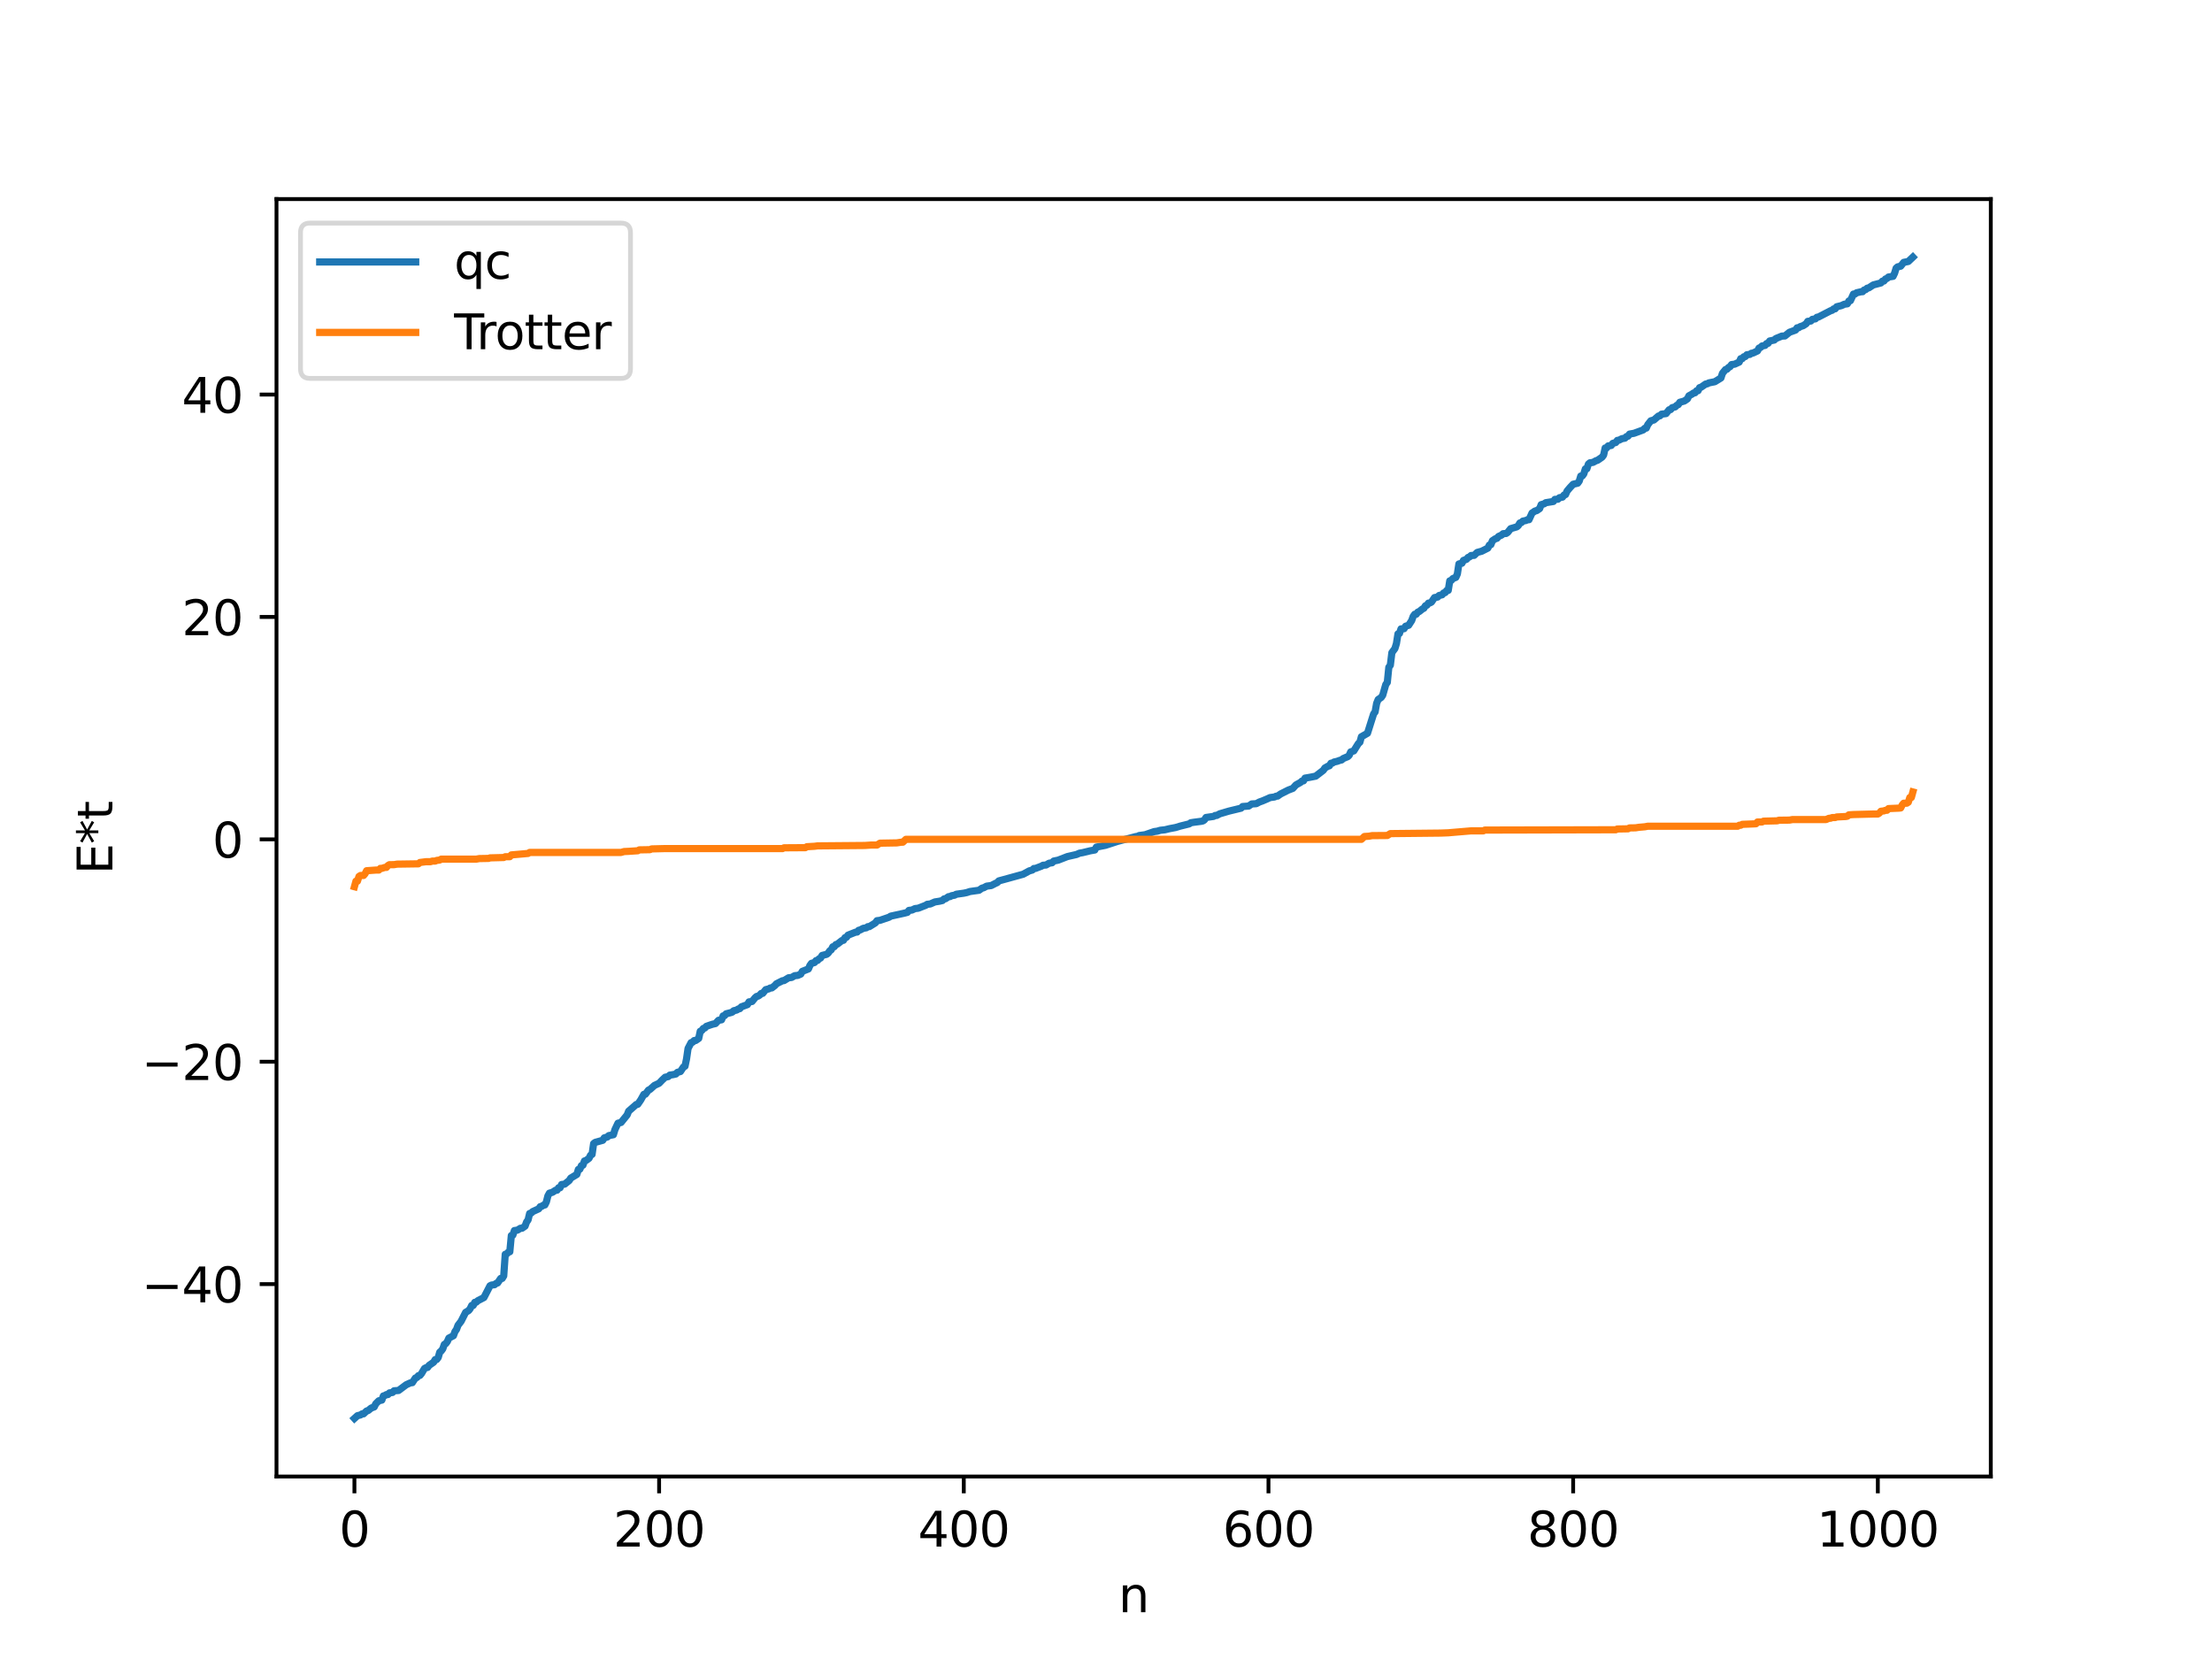 <?xml version="1.0" encoding="utf-8" standalone="no"?>
<!DOCTYPE svg PUBLIC "-//W3C//DTD SVG 1.1//EN"
  "http://www.w3.org/Graphics/SVG/1.1/DTD/svg11.dtd">
<svg xmlns:xlink="http://www.w3.org/1999/xlink" width="460.8pt" height="345.6pt" viewBox="0 0 460.8 345.6" xmlns="http://www.w3.org/2000/svg" version="1.1">
 <defs>
  <style type="text/css">*{stroke-linejoin: round; stroke-linecap: butt}</style>
 </defs>
 <g id="figure_1">
  <g id="patch_1">
   <path d="M 0 345.6 
L 460.8 345.6 
L 460.8 0 
L 0 0 
z
" style="fill: #ffffff"/>
  </g>
  <g id="axes_1">
   <g id="patch_2">
    <path d="M 57.6 307.584 
L 414.72 307.584 
L 414.72 41.472 
L 57.6 41.472 
z
" style="fill: #ffffff"/>
   </g>
   <g id="matplotlib.axis_1">
    <g id="xtick_1">
     <g id="line2d_1">
      <defs>
       <path id="ma3baaf75a7" d="M 0 0 
L 0 3.5 
" style="stroke: #000000; stroke-width: 0.8"/>
      </defs>
      <g>
       <use xlink:href="#ma3baaf75a7" x="73.833" y="307.584" style="stroke: #000000; stroke-width: 0.8"/>
      </g>
     </g>
     <g id="text_1">
      <!-- 0 -->
      <g transform="translate(70.651 322.182) scale(0.1 -0.1)">
       <defs>
        <path id="DejaVuSans-30" d="M 2034 4250 
Q 1547 4250 1301 3770 
Q 1056 3291 1056 2328 
Q 1056 1369 1301 889 
Q 1547 409 2034 409 
Q 2525 409 2770 889 
Q 3016 1369 3016 2328 
Q 3016 3291 2770 3770 
Q 2525 4250 2034 4250 
z
M 2034 4750 
Q 2819 4750 3233 4129 
Q 3647 3509 3647 2328 
Q 3647 1150 3233 529 
Q 2819 -91 2034 -91 
Q 1250 -91 836 529 
Q 422 1150 422 2328 
Q 422 3509 836 4129 
Q 1250 4750 2034 4750 
z
" transform="scale(0.016)"/>
       </defs>
       <use xlink:href="#DejaVuSans-30"/>
      </g>
     </g>
    </g>
    <g id="xtick_2">
     <g id="line2d_2">
      <g>
       <use xlink:href="#ma3baaf75a7" x="137.304" y="307.584" style="stroke: #000000; stroke-width: 0.8"/>
      </g>
     </g>
     <g id="text_2">
      <!-- 200 -->
      <g transform="translate(127.76 322.182) scale(0.1 -0.1)">
       <defs>
        <path id="DejaVuSans-32" d="M 1228 531 
L 3431 531 
L 3431 0 
L 469 0 
L 469 531 
Q 828 903 1448 1529 
Q 2069 2156 2228 2338 
Q 2531 2678 2651 2914 
Q 2772 3150 2772 3378 
Q 2772 3750 2511 3984 
Q 2250 4219 1831 4219 
Q 1534 4219 1204 4116 
Q 875 4013 500 3803 
L 500 4441 
Q 881 4594 1212 4672 
Q 1544 4750 1819 4750 
Q 2544 4750 2975 4387 
Q 3406 4025 3406 3419 
Q 3406 3131 3298 2873 
Q 3191 2616 2906 2266 
Q 2828 2175 2409 1742 
Q 1991 1309 1228 531 
z
" transform="scale(0.016)"/>
       </defs>
       <use xlink:href="#DejaVuSans-32"/>
       <use xlink:href="#DejaVuSans-30" x="63.623"/>
       <use xlink:href="#DejaVuSans-30" x="127.246"/>
      </g>
     </g>
    </g>
    <g id="xtick_3">
     <g id="line2d_3">
      <g>
       <use xlink:href="#ma3baaf75a7" x="200.775" y="307.584" style="stroke: #000000; stroke-width: 0.8"/>
      </g>
     </g>
     <g id="text_3">
      <!-- 400 -->
      <g transform="translate(191.231 322.182) scale(0.1 -0.1)">
       <defs>
        <path id="DejaVuSans-34" d="M 2419 4116 
L 825 1625 
L 2419 1625 
L 2419 4116 
z
M 2253 4666 
L 3047 4666 
L 3047 1625 
L 3713 1625 
L 3713 1100 
L 3047 1100 
L 3047 0 
L 2419 0 
L 2419 1100 
L 313 1100 
L 313 1709 
L 2253 4666 
z
" transform="scale(0.016)"/>
       </defs>
       <use xlink:href="#DejaVuSans-34"/>
       <use xlink:href="#DejaVuSans-30" x="63.623"/>
       <use xlink:href="#DejaVuSans-30" x="127.246"/>
      </g>
     </g>
    </g>
    <g id="xtick_4">
     <g id="line2d_4">
      <g>
       <use xlink:href="#ma3baaf75a7" x="264.246" y="307.584" style="stroke: #000000; stroke-width: 0.8"/>
      </g>
     </g>
     <g id="text_4">
      <!-- 600 -->
      <g transform="translate(254.702 322.182) scale(0.1 -0.1)">
       <defs>
        <path id="DejaVuSans-36" d="M 2113 2584 
Q 1688 2584 1439 2293 
Q 1191 2003 1191 1497 
Q 1191 994 1439 701 
Q 1688 409 2113 409 
Q 2538 409 2786 701 
Q 3034 994 3034 1497 
Q 3034 2003 2786 2293 
Q 2538 2584 2113 2584 
z
M 3366 4563 
L 3366 3988 
Q 3128 4100 2886 4159 
Q 2644 4219 2406 4219 
Q 1781 4219 1451 3797 
Q 1122 3375 1075 2522 
Q 1259 2794 1537 2939 
Q 1816 3084 2150 3084 
Q 2853 3084 3261 2657 
Q 3669 2231 3669 1497 
Q 3669 778 3244 343 
Q 2819 -91 2113 -91 
Q 1303 -91 875 529 
Q 447 1150 447 2328 
Q 447 3434 972 4092 
Q 1497 4750 2381 4750 
Q 2619 4750 2861 4703 
Q 3103 4656 3366 4563 
z
" transform="scale(0.016)"/>
       </defs>
       <use xlink:href="#DejaVuSans-36"/>
       <use xlink:href="#DejaVuSans-30" x="63.623"/>
       <use xlink:href="#DejaVuSans-30" x="127.246"/>
      </g>
     </g>
    </g>
    <g id="xtick_5">
     <g id="line2d_5">
      <g>
       <use xlink:href="#ma3baaf75a7" x="327.717" y="307.584" style="stroke: #000000; stroke-width: 0.8"/>
      </g>
     </g>
     <g id="text_5">
      <!-- 800 -->
      <g transform="translate(318.173 322.182) scale(0.1 -0.1)">
       <defs>
        <path id="DejaVuSans-38" d="M 2034 2216 
Q 1584 2216 1326 1975 
Q 1069 1734 1069 1313 
Q 1069 891 1326 650 
Q 1584 409 2034 409 
Q 2484 409 2743 651 
Q 3003 894 3003 1313 
Q 3003 1734 2745 1975 
Q 2488 2216 2034 2216 
z
M 1403 2484 
Q 997 2584 770 2862 
Q 544 3141 544 3541 
Q 544 4100 942 4425 
Q 1341 4750 2034 4750 
Q 2731 4750 3128 4425 
Q 3525 4100 3525 3541 
Q 3525 3141 3298 2862 
Q 3072 2584 2669 2484 
Q 3125 2378 3379 2068 
Q 3634 1759 3634 1313 
Q 3634 634 3220 271 
Q 2806 -91 2034 -91 
Q 1263 -91 848 271 
Q 434 634 434 1313 
Q 434 1759 690 2068 
Q 947 2378 1403 2484 
z
M 1172 3481 
Q 1172 3119 1398 2916 
Q 1625 2713 2034 2713 
Q 2441 2713 2670 2916 
Q 2900 3119 2900 3481 
Q 2900 3844 2670 4047 
Q 2441 4250 2034 4250 
Q 1625 4250 1398 4047 
Q 1172 3844 1172 3481 
z
" transform="scale(0.016)"/>
       </defs>
       <use xlink:href="#DejaVuSans-38"/>
       <use xlink:href="#DejaVuSans-30" x="63.623"/>
       <use xlink:href="#DejaVuSans-30" x="127.246"/>
      </g>
     </g>
    </g>
    <g id="xtick_6">
     <g id="line2d_6">
      <g>
       <use xlink:href="#ma3baaf75a7" x="391.188" y="307.584" style="stroke: #000000; stroke-width: 0.8"/>
      </g>
     </g>
     <g id="text_6">
      <!-- 1000 -->
      <g transform="translate(378.463 322.182) scale(0.1 -0.1)">
       <defs>
        <path id="DejaVuSans-31" d="M 794 531 
L 1825 531 
L 1825 4091 
L 703 3866 
L 703 4441 
L 1819 4666 
L 2450 4666 
L 2450 531 
L 3481 531 
L 3481 0 
L 794 0 
L 794 531 
z
" transform="scale(0.016)"/>
       </defs>
       <use xlink:href="#DejaVuSans-31"/>
       <use xlink:href="#DejaVuSans-30" x="63.623"/>
       <use xlink:href="#DejaVuSans-30" x="127.246"/>
       <use xlink:href="#DejaVuSans-30" x="190.869"/>
      </g>
     </g>
    </g>
    <g id="text_7">
     <!-- n -->
     <g transform="translate(232.991 335.861) scale(0.1 -0.1)">
      <defs>
       <path id="DejaVuSans-6e" d="M 3513 2113 
L 3513 0 
L 2938 0 
L 2938 2094 
Q 2938 2591 2744 2837 
Q 2550 3084 2163 3084 
Q 1697 3084 1428 2787 
Q 1159 2491 1159 1978 
L 1159 0 
L 581 0 
L 581 3500 
L 1159 3500 
L 1159 2956 
Q 1366 3272 1645 3428 
Q 1925 3584 2291 3584 
Q 2894 3584 3203 3211 
Q 3513 2838 3513 2113 
z
" transform="scale(0.016)"/>
      </defs>
      <use xlink:href="#DejaVuSans-6e"/>
     </g>
    </g>
   </g>
   <g id="matplotlib.axis_2">
    <g id="ytick_1">
     <g id="line2d_7">
      <defs>
       <path id="mec822b5267" d="M 0 0 
L -3.5 0 
" style="stroke: #000000; stroke-width: 0.8"/>
      </defs>
      <g>
       <use xlink:href="#mec822b5267" x="57.6" y="267.505" style="stroke: #000000; stroke-width: 0.8"/>
      </g>
     </g>
     <g id="text_8">
      <!-- −40 -->
      <g transform="translate(29.495 271.304) scale(0.1 -0.1)">
       <defs>
        <path id="DejaVuSans-2212" d="M 678 2272 
L 4684 2272 
L 4684 1741 
L 678 1741 
L 678 2272 
z
" transform="scale(0.016)"/>
       </defs>
       <use xlink:href="#DejaVuSans-2212"/>
       <use xlink:href="#DejaVuSans-34" x="83.789"/>
       <use xlink:href="#DejaVuSans-30" x="147.412"/>
      </g>
     </g>
    </g>
    <g id="ytick_2">
     <g id="line2d_8">
      <g>
       <use xlink:href="#mec822b5267" x="57.6" y="221.177" style="stroke: #000000; stroke-width: 0.8"/>
      </g>
     </g>
     <g id="text_9">
      <!-- −20 -->
      <g transform="translate(29.495 224.976) scale(0.1 -0.1)">
       <use xlink:href="#DejaVuSans-2212"/>
       <use xlink:href="#DejaVuSans-32" x="83.789"/>
       <use xlink:href="#DejaVuSans-30" x="147.412"/>
      </g>
     </g>
    </g>
    <g id="ytick_3">
     <g id="line2d_9">
      <g>
       <use xlink:href="#mec822b5267" x="57.6" y="174.849" style="stroke: #000000; stroke-width: 0.8"/>
      </g>
     </g>
     <g id="text_10">
      <!-- 0 -->
      <g transform="translate(44.237 178.648) scale(0.1 -0.1)">
       <use xlink:href="#DejaVuSans-30"/>
      </g>
     </g>
    </g>
    <g id="ytick_4">
     <g id="line2d_10">
      <g>
       <use xlink:href="#mec822b5267" x="57.6" y="128.521" style="stroke: #000000; stroke-width: 0.8"/>
      </g>
     </g>
     <g id="text_11">
      <!-- 20 -->
      <g transform="translate(37.875 132.321) scale(0.1 -0.1)">
       <use xlink:href="#DejaVuSans-32"/>
       <use xlink:href="#DejaVuSans-30" x="63.623"/>
      </g>
     </g>
    </g>
    <g id="ytick_5">
     <g id="line2d_11">
      <g>
       <use xlink:href="#mec822b5267" x="57.6" y="82.194" style="stroke: #000000; stroke-width: 0.8"/>
      </g>
     </g>
     <g id="text_12">
      <!-- 40 -->
      <g transform="translate(37.875 85.993) scale(0.1 -0.1)">
       <use xlink:href="#DejaVuSans-34"/>
       <use xlink:href="#DejaVuSans-30" x="63.623"/>
      </g>
     </g>
    </g>
    <g id="text_13">
     <!-- E*t -->
     <g transform="translate(23.416 182.148) rotate(-90) scale(0.1 -0.1)">
      <defs>
       <path id="DejaVuSans-45" d="M 628 4666 
L 3578 4666 
L 3578 4134 
L 1259 4134 
L 1259 2753 
L 3481 2753 
L 3481 2222 
L 1259 2222 
L 1259 531 
L 3634 531 
L 3634 0 
L 628 0 
L 628 4666 
z
" transform="scale(0.016)"/>
       <path id="DejaVuSans-2a" d="M 3009 3897 
L 1888 3291 
L 3009 2681 
L 2828 2375 
L 1778 3009 
L 1778 1831 
L 1422 1831 
L 1422 3009 
L 372 2375 
L 191 2681 
L 1313 3291 
L 191 3897 
L 372 4206 
L 1422 3572 
L 1422 4750 
L 1778 4750 
L 1778 3572 
L 2828 4206 
L 3009 3897 
z
" transform="scale(0.016)"/>
       <path id="DejaVuSans-74" d="M 1172 4494 
L 1172 3500 
L 2356 3500 
L 2356 3053 
L 1172 3053 
L 1172 1153 
Q 1172 725 1289 603 
Q 1406 481 1766 481 
L 2356 481 
L 2356 0 
L 1766 0 
Q 1100 0 847 248 
Q 594 497 594 1153 
L 594 3053 
L 172 3053 
L 172 3500 
L 594 3500 
L 594 4494 
L 1172 4494 
z
" transform="scale(0.016)"/>
      </defs>
      <use xlink:href="#DejaVuSans-45"/>
      <use xlink:href="#DejaVuSans-2a" x="63.184"/>
      <use xlink:href="#DejaVuSans-74" x="113.184"/>
     </g>
    </g>
   </g>
   <g id="line2d_12">
    <path d="M 73.833 295.488 
L 74.467 294.912 
L 75.102 294.761 
L 75.42 294.534 
L 75.737 294.528 
L 76.372 293.936 
L 76.689 293.848 
L 77.324 293.326 
L 77.958 293.087 
L 78.276 292.436 
L 78.91 291.81 
L 79.545 291.665 
L 79.862 290.796 
L 80.18 290.719 
L 80.497 290.521 
L 80.815 290.512 
L 81.132 290.166 
L 81.767 290.075 
L 82.084 289.729 
L 83.036 289.658 
L 84.623 288.47 
L 85.258 288.181 
L 85.575 288.045 
L 85.892 288.033 
L 86.527 287.069 
L 86.844 286.96 
L 87.162 286.579 
L 87.479 286.526 
L 87.796 286.146 
L 88.431 285.086 
L 88.748 284.91 
L 89.066 284.868 
L 89.383 284.434 
L 90.335 283.773 
L 90.653 283.228 
L 90.97 283.208 
L 91.287 282.795 
L 91.605 281.692 
L 91.922 281.422 
L 92.239 280.989 
L 92.557 280.073 
L 92.874 279.892 
L 93.191 279.458 
L 93.509 278.749 
L 94.461 278.255 
L 94.778 277.392 
L 95.096 276.953 
L 95.413 276.089 
L 96.048 275.26 
L 97 273.391 
L 97.634 273.01 
L 97.952 272.602 
L 98.269 271.951 
L 98.586 271.94 
L 98.904 271.299 
L 99.221 271.261 
L 99.539 270.962 
L 100.808 270.306 
L 102.077 267.853 
L 102.395 267.7 
L 103.029 267.626 
L 103.347 267.357 
L 103.664 267.264 
L 104.299 266.323 
L 104.616 266.321 
L 104.934 265.802 
L 105.251 261.29 
L 105.568 261.202 
L 105.886 260.853 
L 106.203 260.766 
L 106.52 257.386 
L 106.838 257.298 
L 107.155 256.349 
L 107.79 256.262 
L 108.424 255.868 
L 108.742 255.866 
L 109.377 255.431 
L 109.694 254.565 
L 110.011 254.128 
L 110.329 252.793 
L 110.646 252.708 
L 110.963 252.399 
L 112.233 251.817 
L 112.55 251.363 
L 112.867 251.299 
L 113.185 251.07 
L 113.502 251.013 
L 113.82 250.375 
L 114.137 249.126 
L 114.454 248.556 
L 115.089 248.373 
L 115.724 247.956 
L 116.041 247.936 
L 116.358 247.437 
L 116.676 247.43 
L 116.993 246.757 
L 117.628 246.677 
L 118.58 245.922 
L 118.897 245.422 
L 120.167 244.652 
L 120.484 243.615 
L 120.801 243.556 
L 121.119 242.821 
L 121.436 242.734 
L 121.753 241.846 
L 122.071 241.758 
L 122.705 241.292 
L 123.023 240.654 
L 123.34 240.481 
L 123.658 238.239 
L 123.975 237.984 
L 125.562 237.543 
L 125.879 237.036 
L 126.514 236.859 
L 126.831 236.567 
L 127.783 236.381 
L 128.1 235.325 
L 128.735 233.983 
L 129.37 233.834 
L 130.639 232.272 
L 130.957 231.482 
L 132.543 230.088 
L 132.861 230.039 
L 133.496 229.112 
L 134.13 227.973 
L 134.448 227.946 
L 135.082 227.094 
L 135.4 226.953 
L 136.352 226.101 
L 137.304 225.664 
L 137.939 225 
L 138.573 224.405 
L 139.208 224.276 
L 139.525 223.968 
L 140.16 223.873 
L 140.795 223.735 
L 141.112 223.392 
L 141.747 223.219 
L 142.381 222.268 
L 142.699 222.116 
L 143.016 220.6 
L 143.334 218.411 
L 143.968 217.201 
L 144.286 217.108 
L 144.603 216.764 
L 144.92 216.758 
L 145.555 216.321 
L 145.872 214.828 
L 146.19 214.684 
L 146.507 214.247 
L 146.824 214.155 
L 147.142 213.807 
L 147.777 213.584 
L 148.411 213.37 
L 149.046 213.225 
L 149.681 212.547 
L 150.315 212.444 
L 150.633 211.631 
L 150.95 211.572 
L 151.267 211.194 
L 152.22 210.953 
L 152.537 210.847 
L 152.854 210.555 
L 153.489 210.404 
L 153.806 210.177 
L 154.124 210.119 
L 154.441 209.74 
L 155.71 209.278 
L 156.028 208.709 
L 156.662 208.63 
L 157.297 207.853 
L 157.615 207.582 
L 157.932 207.507 
L 158.249 207.301 
L 158.567 206.955 
L 158.884 206.934 
L 159.519 206.158 
L 160.153 205.999 
L 160.471 205.812 
L 160.788 205.8 
L 161.423 205.309 
L 161.74 204.938 
L 163.01 204.303 
L 163.327 204.272 
L 164.279 203.689 
L 164.914 203.626 
L 165.548 203.252 
L 166.183 203.193 
L 166.818 202.919 
L 167.135 202.353 
L 168.405 201.85 
L 168.722 201.125 
L 169.039 200.685 
L 169.674 200.514 
L 169.991 200.117 
L 170.309 200.074 
L 170.626 199.732 
L 170.943 199.575 
L 171.261 199.038 
L 172.213 198.8 
L 172.53 198.539 
L 172.848 198.075 
L 173.165 197.861 
L 173.482 197.234 
L 173.8 197.213 
L 174.117 196.776 
L 174.434 196.682 
L 175.386 195.937 
L 175.704 195.884 
L 176.021 195.334 
L 176.339 195.247 
L 176.656 194.811 
L 178.243 194.183 
L 178.56 194.161 
L 178.877 193.797 
L 179.195 193.724 
L 179.829 193.386 
L 180.464 193.277 
L 180.781 193.04 
L 181.099 193.031 
L 182.368 192.248 
L 182.686 191.797 
L 183.32 191.721 
L 185.224 191.071 
L 185.542 190.854 
L 188.398 190.226 
L 189.033 190.058 
L 189.35 189.652 
L 189.985 189.578 
L 190.62 189.274 
L 191.254 189.206 
L 192.841 188.592 
L 193.158 188.384 
L 193.793 188.314 
L 194.745 187.893 
L 195.697 187.742 
L 196.332 187.593 
L 196.649 187.265 
L 196.967 187.224 
L 197.601 186.791 
L 197.919 186.774 
L 198.236 186.593 
L 198.871 186.481 
L 199.188 186.289 
L 200.775 186.066 
L 201.41 185.933 
L 202.044 185.723 
L 202.996 185.588 
L 203.948 185.457 
L 204.583 185.007 
L 204.9 184.945 
L 205.535 184.601 
L 206.487 184.477 
L 207.439 183.99 
L 207.757 183.856 
L 208.074 183.507 
L 209.026 183.25 
L 213.152 182.114 
L 214.421 181.42 
L 215.056 181.239 
L 215.373 180.924 
L 215.691 180.919 
L 216.325 180.675 
L 216.96 180.435 
L 217.277 180.247 
L 217.912 180.197 
L 218.547 179.825 
L 219.181 179.726 
L 219.499 179.378 
L 220.451 179.18 
L 222.355 178.44 
L 224.259 178.004 
L 224.894 177.729 
L 225.529 177.623 
L 227.115 177.236 
L 228.067 177.07 
L 228.385 176.468 
L 230.289 176.092 
L 232.828 175.267 
L 236.636 174.268 
L 236.953 174.263 
L 237.271 174.062 
L 238.54 173.89 
L 240.444 173.235 
L 241.079 173.15 
L 241.714 172.963 
L 242.666 172.861 
L 243.618 172.631 
L 244.887 172.391 
L 245.839 172.101 
L 247.743 171.627 
L 248.061 171.394 
L 248.696 171.294 
L 250.282 171.087 
L 250.6 171.008 
L 250.917 170.787 
L 251.234 170.297 
L 252.821 170.068 
L 253.139 169.876 
L 253.456 169.873 
L 254.091 169.534 
L 255.995 168.972 
L 258.534 168.357 
L 258.851 168.016 
L 260.12 167.917 
L 260.755 167.481 
L 261.707 167.42 
L 262.342 167.08 
L 262.977 166.853 
L 263.929 166.449 
L 264.563 166.155 
L 265.515 166.023 
L 265.833 165.859 
L 266.15 165.841 
L 266.785 165.395 
L 268.372 164.594 
L 269.324 164.23 
L 269.958 163.523 
L 270.91 162.993 
L 271.228 162.706 
L 271.545 162.665 
L 271.862 162.097 
L 272.815 161.936 
L 274.084 161.687 
L 275.671 160.465 
L 275.988 159.988 
L 276.623 159.625 
L 276.94 159.531 
L 277.258 158.997 
L 277.575 158.962 
L 277.892 158.744 
L 278.527 158.605 
L 279.162 158.377 
L 279.479 158.313 
L 279.796 158.027 
L 280.431 157.754 
L 280.748 157.639 
L 281.066 157.33 
L 281.383 156.63 
L 282.018 156.429 
L 282.97 154.9 
L 283.287 154.619 
L 283.605 153.478 
L 284.874 152.749 
L 286.143 148.73 
L 286.461 148.294 
L 286.778 146.516 
L 287.096 145.73 
L 287.73 145.294 
L 288.048 144.82 
L 288.682 142.596 
L 289 142.159 
L 289.317 139.009 
L 289.634 138.573 
L 289.952 135.957 
L 290.586 135.099 
L 290.904 134.062 
L 291.221 132.047 
L 291.539 131.951 
L 291.856 131.01 
L 292.491 130.972 
L 292.808 130.454 
L 293.443 130.256 
L 294.077 129.28 
L 294.395 128.394 
L 294.712 127.961 
L 295.029 127.957 
L 295.347 127.524 
L 295.664 127.389 
L 296.299 126.871 
L 296.616 126.716 
L 296.934 126.198 
L 297.251 126.078 
L 297.568 125.642 
L 297.886 125.599 
L 298.203 125.419 
L 298.838 124.487 
L 299.472 124.383 
L 299.79 124.051 
L 300.424 123.903 
L 300.742 123.515 
L 301.059 123.447 
L 301.377 123.014 
L 301.694 122.996 
L 302.011 121.001 
L 302.329 120.913 
L 302.646 120.535 
L 303.281 120.276 
L 303.598 119.559 
L 303.915 117.482 
L 304.55 117.331 
L 304.867 116.745 
L 305.502 116.506 
L 305.82 116.128 
L 306.137 116.014 
L 306.454 115.722 
L 307.089 115.692 
L 307.724 115.084 
L 308.676 114.826 
L 309.945 114.182 
L 310.262 113.543 
L 310.58 113.456 
L 310.897 112.645 
L 311.532 112.218 
L 311.849 112.139 
L 312.167 111.758 
L 312.801 111.466 
L 313.119 111.181 
L 313.753 111.129 
L 314.071 110.915 
L 314.705 110.125 
L 315.975 109.755 
L 316.292 109.486 
L 316.61 108.944 
L 316.927 108.866 
L 317.244 108.557 
L 317.879 108.429 
L 318.196 108.267 
L 318.514 108.264 
L 319.148 106.878 
L 319.783 106.441 
L 320.1 106.387 
L 320.735 105.95 
L 321.053 105.132 
L 321.687 104.951 
L 322.005 104.723 
L 323.591 104.468 
L 323.909 104.031 
L 324.543 103.997 
L 324.861 103.686 
L 325.496 103.56 
L 325.813 103.133 
L 326.13 103.028 
L 326.448 102.3 
L 327.082 101.55 
L 327.717 100.877 
L 328.669 100.653 
L 328.986 100.217 
L 329.304 99.166 
L 329.621 99.145 
L 329.939 98.708 
L 330.256 97.675 
L 330.573 97.654 
L 330.891 96.678 
L 331.208 96.412 
L 331.843 96.325 
L 332.477 95.976 
L 332.795 95.888 
L 333.747 95.229 
L 334.064 94.793 
L 334.381 93.326 
L 334.699 93.306 
L 335.016 92.89 
L 335.651 92.799 
L 335.968 92.362 
L 336.603 92.179 
L 336.92 91.742 
L 337.238 91.71 
L 337.872 91.389 
L 338.507 91.273 
L 338.824 90.952 
L 339.142 90.868 
L 339.459 90.431 
L 340.411 90.256 
L 342.315 89.555 
L 342.633 89.219 
L 342.95 89.182 
L 343.267 88.463 
L 343.902 87.661 
L 344.537 87.487 
L 345.489 86.666 
L 345.806 86.622 
L 346.124 86.279 
L 347.076 86.156 
L 347.71 85.364 
L 348.028 85.321 
L 348.345 84.928 
L 348.98 84.76 
L 349.297 84.437 
L 349.615 84.296 
L 349.932 83.805 
L 350.884 83.535 
L 351.519 83.098 
L 351.836 82.451 
L 352.471 82.11 
L 352.788 81.875 
L 353.105 81.824 
L 353.423 81.414 
L 353.74 81.387 
L 354.058 80.755 
L 354.375 80.66 
L 355.327 80 
L 355.644 79.964 
L 355.962 79.771 
L 357.231 79.518 
L 358.5 78.741 
L 358.818 77.766 
L 359.453 76.983 
L 359.77 76.907 
L 360.087 76.547 
L 360.405 76.383 
L 360.722 75.946 
L 361.357 75.867 
L 362.309 75.43 
L 362.626 74.715 
L 362.943 74.714 
L 363.261 74.328 
L 363.578 74.277 
L 363.896 73.904 
L 364.53 73.827 
L 364.848 73.595 
L 365.165 73.551 
L 366.117 73.108 
L 366.434 72.514 
L 366.752 72.388 
L 367.069 72.071 
L 367.704 71.952 
L 368.021 71.569 
L 368.339 71.515 
L 368.656 71.034 
L 369.608 70.839 
L 369.925 70.535 
L 371.195 70.012 
L 371.829 69.987 
L 372.781 69.219 
L 374.051 68.756 
L 374.368 68.292 
L 374.686 68.28 
L 375.003 68.051 
L 375.638 67.844 
L 376.272 67.428 
L 376.59 66.945 
L 377.224 66.878 
L 377.542 66.527 
L 378.177 66.426 
L 378.494 66.095 
L 378.811 66.045 
L 381.35 64.73 
L 381.667 64.638 
L 381.985 64.349 
L 382.302 64.334 
L 382.62 63.901 
L 383.572 63.672 
L 384.206 63.378 
L 384.841 63.289 
L 385.158 62.694 
L 385.476 62.638 
L 386.11 61.257 
L 386.428 61.254 
L 386.745 60.998 
L 387.697 60.776 
L 388.015 60.766 
L 388.332 60.414 
L 388.649 60.329 
L 388.967 60.039 
L 389.284 59.98 
L 390.236 59.358 
L 391.823 58.944 
L 392.14 58.57 
L 392.458 58.543 
L 392.775 58.119 
L 393.092 58.01 
L 393.41 57.707 
L 394.362 57.567 
L 394.679 56.904 
L 394.996 55.867 
L 395.314 55.592 
L 395.948 55.447 
L 396.583 54.655 
L 397.535 54.471 
L 398.487 53.568 
L 398.487 53.568 
" clip-path="url(#p39f8c3501c)" style="fill: none; stroke: #1f77b4; stroke-width: 1.5; stroke-linecap: square"/>
   </g>
   <g id="line2d_13">
    <path d="M 73.833 184.718 
L 74.15 183.566 
L 74.467 183.566 
L 74.785 182.582 
L 75.102 182.377 
L 75.737 182.377 
L 76.054 182.009 
L 76.372 181.387 
L 78.276 181.253 
L 78.91 181.253 
L 79.228 180.902 
L 79.545 180.902 
L 80.18 180.697 
L 80.497 180.697 
L 80.815 180.309 
L 81.132 180.126 
L 82.084 180.123 
L 82.719 180.015 
L 87.162 179.95 
L 87.479 179.669 
L 88.748 179.509 
L 89.7 179.509 
L 90.018 179.385 
L 90.653 179.385 
L 90.97 179.241 
L 91.605 179.165 
L 91.922 178.972 
L 99.221 178.972 
L 99.856 178.857 
L 101.443 178.829 
L 101.76 178.829 
L 102.077 178.71 
L 104.934 178.636 
L 105.251 178.472 
L 106.203 178.464 
L 106.52 178.094 
L 110.011 177.786 
L 110.329 177.579 
L 129.37 177.579 
L 130.005 177.394 
L 130.957 177.351 
L 132.861 177.226 
L 133.178 177.042 
L 135.4 177.003 
L 135.717 176.845 
L 138.256 176.78 
L 163.01 176.78 
L 163.327 176.616 
L 167.77 176.586 
L 168.087 176.384 
L 169.674 176.295 
L 170.309 176.211 
L 180.147 176.127 
L 181.416 176.042 
L 182.686 176.042 
L 183.32 175.649 
L 186.811 175.588 
L 187.763 175.443 
L 188.081 175.443 
L 188.715 174.849 
L 283.605 174.849 
L 284.239 174.256 
L 285.191 174.197 
L 285.826 174.076 
L 289 174.05 
L 289.634 173.656 
L 300.107 173.546 
L 301.694 173.487 
L 302.646 173.404 
L 306.454 173.082 
L 308.993 173.082 
L 309.31 172.919 
L 336.603 172.853 
L 336.92 172.695 
L 339.142 172.657 
L 339.459 172.472 
L 340.729 172.45 
L 341.363 172.347 
L 342.633 172.237 
L 343.267 172.119 
L 361.991 172.119 
L 362.309 171.913 
L 362.626 171.913 
L 362.943 171.726 
L 365.482 171.626 
L 365.8 171.604 
L 366.117 171.234 
L 367.069 171.226 
L 367.386 171.062 
L 370.243 170.989 
L 370.56 170.869 
L 372.781 170.842 
L 373.416 170.726 
L 380.398 170.726 
L 381.033 170.458 
L 381.35 170.458 
L 381.667 170.313 
L 382.302 170.313 
L 382.62 170.189 
L 384.524 170.092 
L 384.841 170.03 
L 385.158 169.748 
L 386.11 169.683 
L 390.236 169.575 
L 391.188 169.572 
L 391.505 169.389 
L 391.823 169.002 
L 392.458 168.923 
L 392.775 168.796 
L 393.092 168.796 
L 393.41 168.445 
L 395.631 168.349 
L 395.948 168.311 
L 396.266 167.689 
L 396.583 167.321 
L 397.218 167.321 
L 397.535 167.116 
L 397.853 166.132 
L 398.17 166.132 
L 398.487 164.981 
L 398.487 164.981 
" clip-path="url(#p39f8c3501c)" style="fill: none; stroke: #ff7f0e; stroke-width: 1.5; stroke-linecap: square"/>
   </g>
   <g id="patch_3">
    <path d="M 57.6 307.584 
L 57.6 41.472 
" style="fill: none; stroke: #000000; stroke-width: 0.8; stroke-linejoin: miter; stroke-linecap: square"/>
   </g>
   <g id="patch_4">
    <path d="M 414.72 307.584 
L 414.72 41.472 
" style="fill: none; stroke: #000000; stroke-width: 0.8; stroke-linejoin: miter; stroke-linecap: square"/>
   </g>
   <g id="patch_5">
    <path d="M 57.6 307.584 
L 414.72 307.584 
" style="fill: none; stroke: #000000; stroke-width: 0.8; stroke-linejoin: miter; stroke-linecap: square"/>
   </g>
   <g id="patch_6">
    <path d="M 57.6 41.472 
L 414.72 41.472 
" style="fill: none; stroke: #000000; stroke-width: 0.8; stroke-linejoin: miter; stroke-linecap: square"/>
   </g>
   <g id="legend_1">
    <g id="patch_7">
     <path d="M 64.6 78.828 
L 129.342 78.828 
Q 131.342 78.828 131.342 76.828 
L 131.342 48.472 
Q 131.342 46.472 129.342 46.472 
L 64.6 46.472 
Q 62.6 46.472 62.6 48.472 
L 62.6 76.828 
Q 62.6 78.828 64.6 78.828 
z
" style="fill: #ffffff; opacity: 0.8; stroke: #cccccc; stroke-linejoin: miter"/>
    </g>
    <g id="line2d_14">
     <path d="M 66.6 54.57 
L 76.6 54.57 
L 86.6 54.57 
" style="fill: none; stroke: #1f77b4; stroke-width: 1.5; stroke-linecap: square"/>
    </g>
    <g id="text_14">
     <!-- qc -->
     <g transform="translate(94.6 58.07) scale(0.1 -0.1)">
      <defs>
       <path id="DejaVuSans-71" d="M 947 1747 
Q 947 1113 1208 752 
Q 1469 391 1925 391 
Q 2381 391 2643 752 
Q 2906 1113 2906 1747 
Q 2906 2381 2643 2742 
Q 2381 3103 1925 3103 
Q 1469 3103 1208 2742 
Q 947 2381 947 1747 
z
M 2906 525 
Q 2725 213 2448 61 
Q 2172 -91 1784 -91 
Q 1150 -91 751 415 
Q 353 922 353 1747 
Q 353 2572 751 3078 
Q 1150 3584 1784 3584 
Q 2172 3584 2448 3432 
Q 2725 3281 2906 2969 
L 2906 3500 
L 3481 3500 
L 3481 -1331 
L 2906 -1331 
L 2906 525 
z
" transform="scale(0.016)"/>
       <path id="DejaVuSans-63" d="M 3122 3366 
L 3122 2828 
Q 2878 2963 2633 3030 
Q 2388 3097 2138 3097 
Q 1578 3097 1268 2742 
Q 959 2388 959 1747 
Q 959 1106 1268 751 
Q 1578 397 2138 397 
Q 2388 397 2633 464 
Q 2878 531 3122 666 
L 3122 134 
Q 2881 22 2623 -34 
Q 2366 -91 2075 -91 
Q 1284 -91 818 406 
Q 353 903 353 1747 
Q 353 2603 823 3093 
Q 1294 3584 2113 3584 
Q 2378 3584 2631 3529 
Q 2884 3475 3122 3366 
z
" transform="scale(0.016)"/>
      </defs>
      <use xlink:href="#DejaVuSans-71"/>
      <use xlink:href="#DejaVuSans-63" x="63.477"/>
     </g>
    </g>
    <g id="line2d_15">
     <path d="M 66.6 69.249 
L 76.6 69.249 
L 86.6 69.249 
" style="fill: none; stroke: #ff7f0e; stroke-width: 1.5; stroke-linecap: square"/>
    </g>
    <g id="text_15">
     <!-- Trotter -->
     <g transform="translate(94.6 72.749) scale(0.1 -0.1)">
      <defs>
       <path id="DejaVuSans-54" d="M -19 4666 
L 3928 4666 
L 3928 4134 
L 2272 4134 
L 2272 0 
L 1638 0 
L 1638 4134 
L -19 4134 
L -19 4666 
z
" transform="scale(0.016)"/>
       <path id="DejaVuSans-72" d="M 2631 2963 
Q 2534 3019 2420 3045 
Q 2306 3072 2169 3072 
Q 1681 3072 1420 2755 
Q 1159 2438 1159 1844 
L 1159 0 
L 581 0 
L 581 3500 
L 1159 3500 
L 1159 2956 
Q 1341 3275 1631 3429 
Q 1922 3584 2338 3584 
Q 2397 3584 2469 3576 
Q 2541 3569 2628 3553 
L 2631 2963 
z
" transform="scale(0.016)"/>
       <path id="DejaVuSans-6f" d="M 1959 3097 
Q 1497 3097 1228 2736 
Q 959 2375 959 1747 
Q 959 1119 1226 758 
Q 1494 397 1959 397 
Q 2419 397 2687 759 
Q 2956 1122 2956 1747 
Q 2956 2369 2687 2733 
Q 2419 3097 1959 3097 
z
M 1959 3584 
Q 2709 3584 3137 3096 
Q 3566 2609 3566 1747 
Q 3566 888 3137 398 
Q 2709 -91 1959 -91 
Q 1206 -91 779 398 
Q 353 888 353 1747 
Q 353 2609 779 3096 
Q 1206 3584 1959 3584 
z
" transform="scale(0.016)"/>
       <path id="DejaVuSans-65" d="M 3597 1894 
L 3597 1613 
L 953 1613 
Q 991 1019 1311 708 
Q 1631 397 2203 397 
Q 2534 397 2845 478 
Q 3156 559 3463 722 
L 3463 178 
Q 3153 47 2828 -22 
Q 2503 -91 2169 -91 
Q 1331 -91 842 396 
Q 353 884 353 1716 
Q 353 2575 817 3079 
Q 1281 3584 2069 3584 
Q 2775 3584 3186 3129 
Q 3597 2675 3597 1894 
z
M 3022 2063 
Q 3016 2534 2758 2815 
Q 2500 3097 2075 3097 
Q 1594 3097 1305 2825 
Q 1016 2553 972 2059 
L 3022 2063 
z
" transform="scale(0.016)"/>
      </defs>
      <use xlink:href="#DejaVuSans-54"/>
      <use xlink:href="#DejaVuSans-72" x="46.334"/>
      <use xlink:href="#DejaVuSans-6f" x="85.197"/>
      <use xlink:href="#DejaVuSans-74" x="146.379"/>
      <use xlink:href="#DejaVuSans-74" x="185.588"/>
      <use xlink:href="#DejaVuSans-65" x="224.797"/>
      <use xlink:href="#DejaVuSans-72" x="286.32"/>
     </g>
    </g>
   </g>
  </g>
 </g>
 <defs>
  <clipPath id="p39f8c3501c">
   <rect x="57.6" y="41.472" width="357.12" height="266.112"/>
  </clipPath>
 </defs>
</svg>
